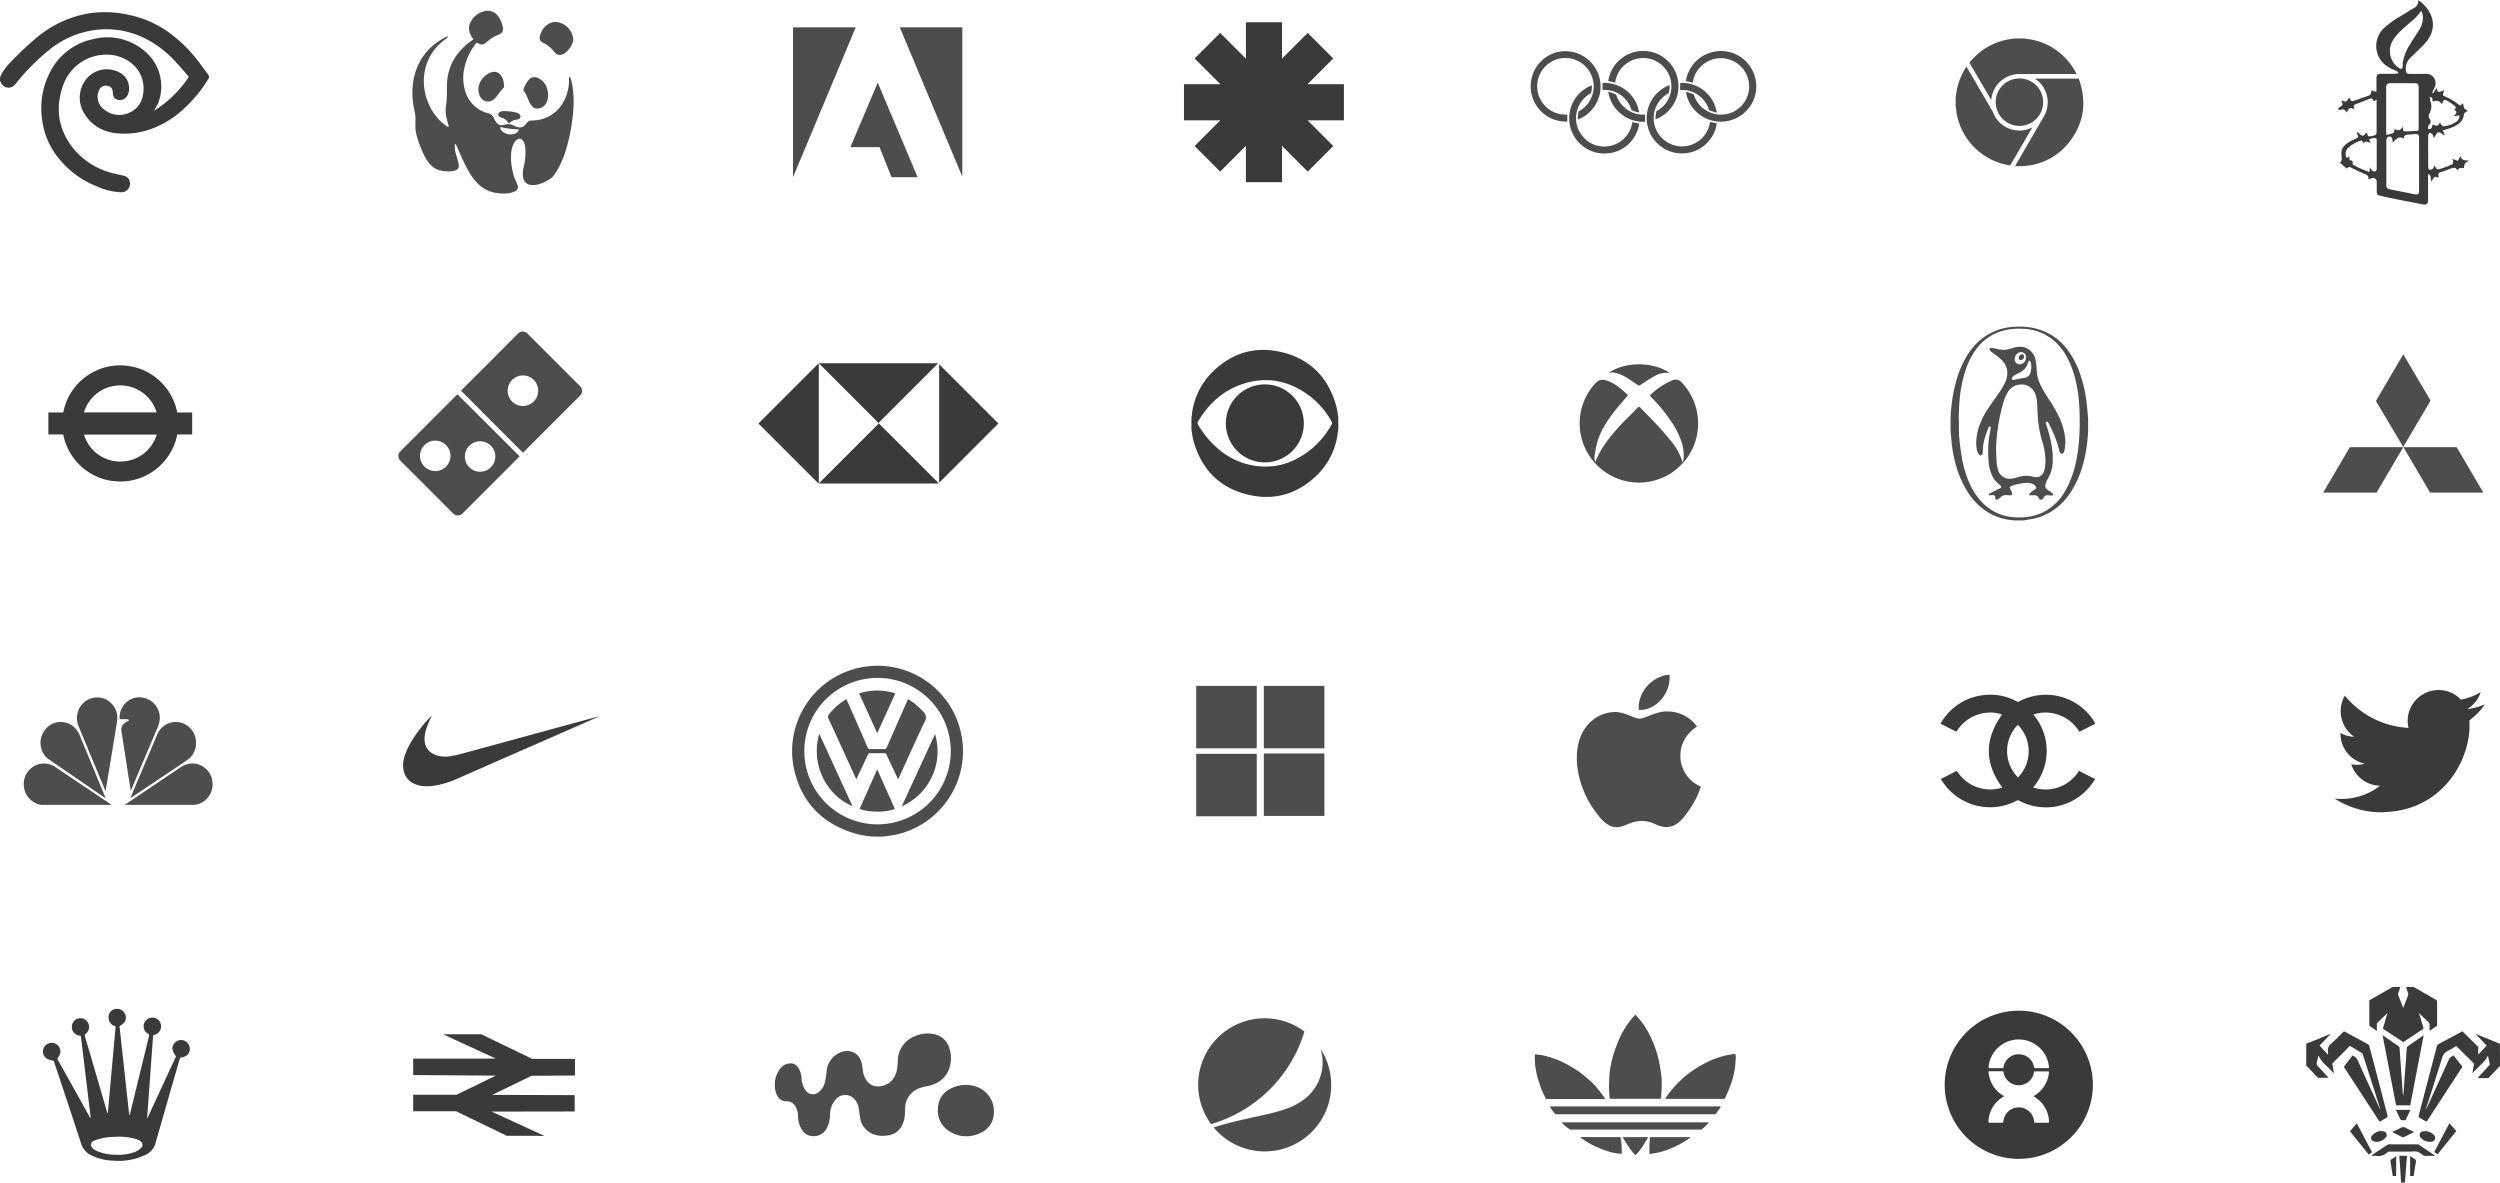 <svg xmlns="http://www.w3.org/2000/svg" xmlns:xlink="http://www.w3.org/1999/xlink" viewBox="0 0 956 452.2"><defs><style>.cls-1{fill:none;}.cls-2{opacity:0.9;}.cls-3{clip-path:url(#clip-path);}.cls-4{fill:#3a3a39;}.cls-5{clip-path:url(#clip-path-2);}.cls-6{clip-path:url(#clip-path-3);}.cls-7{clip-path:url(#clip-path-4);}.cls-8{clip-path:url(#clip-path-5);}.cls-9{clip-path:url(#clip-path-6);}.cls-10{clip-path:url(#clip-path-7);}.cls-11{clip-path:url(#clip-path-8);}.cls-12{clip-path:url(#clip-path-9);}.cls-13{clip-path:url(#clip-path-10);}.cls-14{clip-path:url(#clip-path-11);}.cls-15{clip-path:url(#clip-path-12);}.cls-16{clip-path:url(#clip-path-13);}.cls-17{clip-path:url(#clip-path-14);}.cls-18{clip-path:url(#clip-path-15);}.cls-19{clip-path:url(#clip-path-16);}.cls-20{clip-path:url(#clip-path-17);}.cls-21{clip-path:url(#clip-path-18);}.cls-22{clip-path:url(#clip-path-19);}.cls-23{clip-path:url(#clip-path-20);}.cls-24{clip-path:url(#clip-path-21);}.cls-25{clip-path:url(#clip-path-22);}.cls-26{clip-path:url(#clip-path-23);}.cls-27{clip-path:url(#clip-path-24);}.cls-28{clip-path:url(#clip-path-25);}.cls-29{clip-path:url(#clip-path-26);}.cls-30{clip-path:url(#clip-path-27);}.cls-31{clip-path:url(#clip-path-28);}.cls-32{clip-path:url(#clip-path-29);}.cls-33{clip-path:url(#clip-path-30);}.cls-34{clip-path:url(#clip-path-31);}.cls-35{clip-path:url(#clip-path-32);}.cls-36{clip-path:url(#clip-path-33);}.cls-37{clip-path:url(#clip-path-34);}.cls-38{clip-path:url(#clip-path-35);}.cls-39{clip-path:url(#clip-path-36);}.cls-40{clip-path:url(#clip-path-37);}.cls-41{clip-path:url(#clip-path-38);}.cls-42{clip-path:url(#clip-path-39);}.cls-43{clip-path:url(#clip-path-40);}.cls-44{clip-path:url(#clip-path-41);}.cls-45{clip-path:url(#clip-path-42);}.cls-46{clip-path:url(#clip-path-43);}.cls-47{clip-path:url(#clip-path-44);}.cls-48{clip-path:url(#clip-path-45);}.cls-49{clip-path:url(#clip-path-46);}.cls-50{clip-path:url(#clip-path-47);}.cls-51{clip-path:url(#clip-path-48);}.cls-52{clip-path:url(#clip-path-49);}.cls-53{clip-path:url(#clip-path-50);}.cls-54{clip-path:url(#clip-path-51);}.cls-55{clip-path:url(#clip-path-52);}.cls-56{clip-path:url(#clip-path-53);}.cls-57{clip-path:url(#clip-path-54);}.cls-58{clip-path:url(#clip-path-55);}.cls-59{clip-path:url(#clip-path-56);}.cls-60{clip-path:url(#clip-path-57);}.cls-61{clip-path:url(#clip-path-58);}.cls-62{clip-path:url(#clip-path-59);}.cls-63{clip-path:url(#clip-path-60);}</style><clipPath id="clip-path"><rect class="cls-1" x="175.09" y="125.44" width="48.88" height="48.91"/></clipPath><clipPath id="clip-path-2"><rect class="cls-1" x="151.03" y="149.52" width="48.91" height="48.93"/></clipPath><clipPath id="clip-path-3"><rect class="cls-1" x="156.42" y="2.87" width="64.39" height="72.47"/></clipPath><clipPath id="clip-path-4"><rect class="cls-1" x="205.04" y="7.04" width="15.49" height="15.25"/></clipPath><clipPath id="clip-path-5"><rect class="cls-1" x="198.86" y="28.23" width="12.06" height="14.6"/></clipPath><clipPath id="clip-path-6"><rect class="cls-1" x="181.59" y="26.13" width="12.48" height="14.01"/></clipPath><clipPath id="clip-path-7"><rect class="cls-1" x="189.22" y="41.16" width="11.16" height="7.29"/></clipPath><clipPath id="clip-path-8"><rect class="cls-1" x="601.7" y="270.79" width="50.16" height="46.9"/></clipPath><clipPath id="clip-path-9"><rect class="cls-1" x="625.31" y="256.73" width="14.48" height="16.12"/></clipPath><clipPath id="clip-path-10"><rect class="cls-1" x="887.06" y="169.67" width="33.23" height="20.03"/></clipPath><clipPath id="clip-path-11"><rect class="cls-1" x="917.75" y="169.67" width="33.22" height="20.03"/></clipPath><clipPath id="clip-path-12"><rect class="cls-1" x="907.31" y="134.18" width="23.43" height="38.06"/></clipPath><clipPath id="clip-path-13"><rect class="cls-1" x="301.5" y="253.19" width="68.07" height="68.04"/></clipPath><clipPath id="clip-path-14"><rect class="cls-1" x="315.27" y="266" width="40.11" height="33.38"/></clipPath><clipPath id="clip-path-15"><rect class="cls-1" x="343.51" y="279.38" width="16.36" height="30.29"/></clipPath><clipPath id="clip-path-16"><rect class="cls-1" x="311.04" y="279.32" width="16.33" height="30.3"/></clipPath><clipPath id="clip-path-17"><rect class="cls-1" x="327.18" y="262.73" width="16.54" height="18.95"/></clipPath><clipPath id="clip-path-18"><rect class="cls-1" x="327.38" y="292.88" width="16.14" height="18.84"/></clipPath><clipPath id="clip-path-19"><rect class="cls-1" x="744.51" y="123.59" width="55.28" height="76.71"/></clipPath><clipPath id="clip-path-20"><rect class="cls-1" x="754.34" y="131.39" width="36.73" height="61.11"/></clipPath><clipPath id="clip-path-21"><rect class="cls-1" x="770.6" y="134.14" width="4.68" height="4.87"/></clipPath><clipPath id="clip-path-22"><rect class="cls-1" x="613.97" y="386.65" width="22.82" height="34.94"/></clipPath><clipPath id="clip-path-23"><rect class="cls-1" x="635.46" y="401.79" width="29.62" height="19.79"/></clipPath><clipPath id="clip-path-24"><rect class="cls-1" x="585.57" y="401.8" width="29.57" height="19.78"/></clipPath><clipPath id="clip-path-25"><rect class="cls-1" x="591.33" y="421.75" width="68.02" height="5.7"/></clipPath><clipPath id="clip-path-26"><rect class="cls-1" x="595.89" y="427.87" width="58.87" height="5.43"/></clipPath><clipPath id="clip-path-27"><rect class="cls-1" x="602.96" y="433.5" width="18.5" height="9.08"/></clipPath><clipPath id="clip-path-28"><rect class="cls-1" x="629.4" y="433.5" width="18.45" height="9.11"/></clipPath><clipPath id="clip-path-29"><rect class="cls-1" x="619.21" y="433.52" width="12.35" height="9.48"/></clipPath><clipPath id="clip-path-30"><rect class="cls-1" x="301.93" y="9.13" width="26.59" height="59.91"/></clipPath><clipPath id="clip-path-31"><rect class="cls-1" x="342.76" y="9.14" width="26.55" height="59.8"/></clipPath><clipPath id="clip-path-32"><rect class="cls-1" x="323.85" y="30.24" width="28.37" height="38.84"/></clipPath><clipPath id="clip-path-33"><rect class="cls-1" x="456.09" y="260.94" width="25.81" height="26.55"/></clipPath><clipPath id="clip-path-34"><rect class="cls-1" x="481.96" y="260.94" width="25.81" height="26.55"/></clipPath><clipPath id="clip-path-35"><rect class="cls-1" x="456.09" y="286.94" width="25.81" height="26.54"/></clipPath><clipPath id="clip-path-36"><rect class="cls-1" x="481.96" y="286.8" width="25.81" height="26.54"/></clipPath><clipPath id="clip-path-37"><rect class="cls-1" x="643.37" y="18.19" width="29.53" height="29.68"/></clipPath><clipPath id="clip-path-38"><rect class="cls-1" x="583.77" y="18.18" width="29.69" height="29.69"/></clipPath><clipPath id="clip-path-39"><rect class="cls-1" x="613.67" y="18.18" width="29.51" height="28.81"/></clipPath><clipPath id="clip-path-40"><rect class="cls-1" x="628.36" y="31.23" width="29.49" height="28.8"/></clipPath><clipPath id="clip-path-41"><rect class="cls-1" x="598.65" y="31.25" width="29.5" height="28.77"/></clipPath><clipPath id="clip-path-42"><rect class="cls-1" x="613.66" y="33.82" width="16.72" height="14.05"/></clipPath><clipPath id="clip-path-43"><rect class="cls-1" x="641.17" y="30.36" width="16.69" height="14.02"/></clipPath><clipPath id="clip-path-44"><rect class="cls-1" x="611.47" y="30.37" width="16.64" height="13.99"/></clipPath><clipPath id="clip-path-45"><rect class="cls-1" x="602.83" y="143.84" width="47.93" height="42.07"/></clipPath><clipPath id="clip-path-46"><rect class="cls-1" x="613.77" y="137.98" width="26.01" height="10.81"/></clipPath><clipPath id="clip-path-47"><rect class="cls-1" x="28.12" y="265.32" width="18.04" height="38.5"/></clipPath><clipPath id="clip-path-48"><rect class="cls-1" x="48.51" y="274.78" width="27.79" height="31.78"/></clipPath><clipPath id="clip-path-49"><rect class="cls-1" x="46.42" y="290.64" width="36.19" height="18.48"/></clipPath><clipPath id="clip-path-50"><rect class="cls-1" x="14.15" y="274.78" width="27.57" height="31.79"/></clipPath><clipPath id="clip-path-51"><rect class="cls-1" x="7.74" y="290.64" width="36.14" height="18.47"/></clipPath><clipPath id="clip-path-52"><rect class="cls-1" x="44.42" y="265.3" width="18.04" height="38.44"/></clipPath><clipPath id="clip-path-53"><rect class="cls-1" x="456.81" y="388.04" width="43.33" height="43.15"/></clipPath><clipPath id="clip-path-54"><rect class="cls-1" x="462.78" y="399.87" width="47.6" height="41.73"/></clipPath><clipPath id="clip-path-55"><rect class="cls-1" x="294.93" y="393.84" width="70.04" height="41.95"/></clipPath><clipPath id="clip-path-56"><rect class="cls-1" x="357.31" y="413.5" width="24.08" height="22.3"/></clipPath><clipPath id="clip-path-57"><rect class="cls-1" x="746.51" y="24.22" width="31.92" height="40.3"/></clipPath><clipPath id="clip-path-58"><rect class="cls-1" x="751.84" y="13.37" width="43.58" height="26.17"/></clipPath><clipPath id="clip-path-59"><rect class="cls-1" x="769.28" y="28.69" width="28.72" height="36.14"/></clipPath><clipPath id="clip-path-60"><rect class="cls-1" x="761.84" y="28.7" width="20.8" height="20.79"/></clipPath></defs><title>Asset 38</title><g id="Layer_2" data-name="Layer 2"><g id="Layer_1-2" data-name="Layer 1"><g class="cls-2"><g class="cls-3"><path class="cls-4" d="M200,155.25a5.84,5.84,0,1,0-5.87-5.85,5.83,5.83,0,0,0,5.87,5.85m22.6-5.78a2.33,2.33,0,0,1-.69,1.73l-7.55,7.56-8.1,8.1-6,6c-.26.26-.27.26-.53,0l-4.54-4.54-7.53-7.53-7.39-7.41-3.75-3.75c-.23-.23-.23-.27,0-.49l9.27-9.27,8.32-8.33c1.36-1.36,2.7-2.73,4.07-4.07a2.37,2.37,0,0,1,2.24-.62,2.59,2.59,0,0,1,1.32.74l12,12,8.12,8.12a2.32,2.32,0,0,1,.7,1.75"/></g></g><g class="cls-2"><g class="cls-5"><path class="cls-4" d="M166.52,168.5a5.82,5.82,0,1,0,5.74,5.76,5.8,5.8,0,0,0-5.74-5.76m22.89,6.1a5.82,5.82,0,1,0-5.86,5.79,5.83,5.83,0,0,0,5.86-5.79m-37.06-.26a2.34,2.34,0,0,1,.75-1.76l6.78-6.78,8.37-8.38,5.31-5.3c.38-.38.76-.74,1.12-1.14.18-.2.29-.17.45,0l2.5,2.51L190,165.81l8.44,8.44c.26.26.26.26,0,.52l-7.78,7.78-9.73,9.74c-1.36,1.36-2.72,2.73-4.09,4.08a2.42,2.42,0,0,1-2.71.55,3.28,3.28,0,0,1-1.06-.78c-1.57-1.55-3.13-3.12-4.69-4.69l-6.15-6.16-6.59-6.58-2.6-2.6a2.35,2.35,0,0,1-.67-1.79"/></g></g><g class="cls-2"><g class="cls-6"><path class="cls-4" d="M191.34,48.55a1.79,1.79,0,0,0,0,.24,2.31,2.31,0,0,0,0,.23,2.43,2.43,0,0,0,1.06,1.48,4.88,4.88,0,0,0,4.31.66,2.57,2.57,0,0,0,1.63-1.35,2,2,0,0,0,.1-.32,33.65,33.65,0,0,1-7.13-.94M171.28,14c0,.32-.22.4-.37.53-.8.65-1.64,1.26-2.4,1.94a19.35,19.35,0,0,0-5.24,7.69,19.13,19.13,0,0,0-1.13,5.21,21.2,21.2,0,0,0,1.36,9.25,20.33,20.33,0,0,0,6.12,8.76c.37.3.76.57,1.15.85l.17.11c.17.09.36.23.55.08s.07-.34,0-.51c-.27-1-.56-2-.8-3.06a11.93,11.93,0,0,1-.13-4.45,33.38,33.38,0,0,0,.32-5.06c0-1.24,0-2.49.06-3.72A19.94,19.94,0,0,1,176,19.4a26.63,26.63,0,0,1,4.67-4.09l.39-.28-.28-.38a7.23,7.23,0,0,1-1.21-2.34,5,5,0,0,1,.46-4,7.86,7.86,0,0,1,5.12-4,4.83,4.83,0,0,1,4.62,1.08,5.08,5.08,0,0,1,.74.82,10.07,10.07,0,0,1,1.78,4.32A2.15,2.15,0,0,1,191.17,13a7.83,7.83,0,0,1-1,.47,13.07,13.07,0,0,0-3.59,2.22c-.38.32-.77.65-1.17.94a2,2,0,0,1-2.13.16l-1-.5c-.07.08-.15.15-.21.23a23.28,23.28,0,0,0-4.4,9.09,17.27,17.27,0,0,0,.43,9.87A12.27,12.27,0,0,0,183.46,42a11.47,11.47,0,0,0,2.79,1.2l.5.14a3.07,3.07,0,0,1,2.13,1.85,7.41,7.41,0,0,0,1,1.73,2.35,2.35,0,0,0,2.42.9l1.24-.25a4,4,0,0,1,3,.49,4.87,4.87,0,0,0,2.22.66,2.22,2.22,0,0,0,1.79-.69c.24-.25.45-.52.67-.78l.33-.39a2.19,2.19,0,0,1,1.67-.77,19.13,19.13,0,0,0,2.17-.17,13.27,13.27,0,0,0,10-6.84,16.75,16.75,0,0,0,2.13-6.79c.08-.8.08-1.61.12-2.41a1.45,1.45,0,0,1,0-.31,1.23,1.23,0,0,1,.14-.26,1,1,0,0,1,.27.19,1.38,1.38,0,0,1,.17.4,24.13,24.13,0,0,1,.77,3.52,39.67,39.67,0,0,1,.3,7.47,57.49,57.49,0,0,1-.71,6.77A66.87,66.87,0,0,1,216.2,58a37,37,0,0,1-3,6.94A23.89,23.89,0,0,1,211.84,67a6.37,6.37,0,0,1-1.91,1.7,15,15,0,0,1-4.36,1.85,7.52,7.52,0,0,1-2.12.21A3.4,3.4,0,0,1,200,67.63a11,11,0,0,1,.28-3.89,24.63,24.63,0,0,0,.67-6.44,8.35,8.35,0,0,0-.47-2.52,3.5,3.5,0,0,0-.67-1.16,1.51,1.51,0,0,0-2.1-.25,3.59,3.59,0,0,0-1.07,1.21,8.44,8.44,0,0,0-1,2.79,17.57,17.57,0,0,0-.12,5.05,27.84,27.84,0,0,0,1.08,5.22,17.19,17.19,0,0,0,.67,1.6c.23.55.5,1.08.68,1.64a1.71,1.71,0,0,1-.84,2.16,6.07,6.07,0,0,1-1.23.53,10.39,10.39,0,0,1-3.13.44,15.6,15.6,0,0,1-5-.7,12.83,12.83,0,0,1-5.18-3.25,21.81,21.81,0,0,1-3.37-4.58,78.08,78.08,0,0,1-3.57-7.38l-1.11-2.5a1.41,1.41,0,0,0-.22-.37.21.21,0,0,0-.39.1,1.38,1.38,0,0,0,0,.32,11.93,11.93,0,0,0,.54,3.59c.3,1.08.63,2.15.91,3.24a4,4,0,0,1,.08,1.17,1.57,1.57,0,0,1-.9,1.32,4.4,4.4,0,0,1-1.47.45,12.19,12.19,0,0,1-4.56-.2,7.43,7.43,0,0,1-4-2.35,14,14,0,0,1-1.61-2.21,26,26,0,0,1-1.83-3.78,38.18,38.18,0,0,1-1.85-5.51,14.52,14.52,0,0,1-.38-3.81c0-.75,0-1.5.05-2.26a15.59,15.59,0,0,0-.5-3.44,29.5,29.5,0,0,1-.59-8.74,24.09,24.09,0,0,1,2.38-8.81,21.69,21.69,0,0,1,6.79-8,27.33,27.33,0,0,1,3.34-2.06,2.79,2.79,0,0,1,.47-.21,2.62,2.62,0,0,1,.45-.06"/></g></g><g class="cls-2"><g class="cls-7"><path class="cls-4" d="M219.2,15a4.92,4.92,0,0,1-.65,2.31A9.16,9.16,0,0,1,216.4,20a4.63,4.63,0,0,1-1.5.86,2.37,2.37,0,0,1-2.61-.65c-.13-.13-.24-.28-.36-.42a12.23,12.23,0,0,0-4.27-3.46,2,2,0,0,1-1.22-2.47,7.29,7.29,0,0,1,3-4.52,5.23,5.23,0,0,1,4.92-.57A7.26,7.26,0,0,1,219,13.79,8.63,8.63,0,0,1,219.2,15"/></g></g><g class="cls-2"><g class="cls-8"><path class="cls-4" d="M209.6,36.34a7.14,7.14,0,0,1-.51,2.69,4,4,0,0,1-3.62,2.47,2.38,2.38,0,0,1-2-.88,7.12,7.12,0,0,1-1.22-2c-.36-.82-.7-1.65-1.08-2.46a10.55,10.55,0,0,0-.81-1.36.78.78,0,0,1-.12-.78,11.91,11.91,0,0,1,1.3-2.66,6.53,6.53,0,0,1,.81-1,2.82,2.82,0,0,1,3.11-.64,5.92,5.92,0,0,1,3.37,3.18,8,8,0,0,1,.76,3.39"/></g></g><g class="cls-2"><g class="cls-9"><path class="cls-4" d="M182.91,34.23a6.81,6.81,0,0,1,2-4.64,7.46,7.46,0,0,1,2.57-1.81,3.9,3.9,0,0,1,1.58-.31,3,3,0,0,1,2.36,1.19,6,6,0,0,1,1.19,2.81c.09.52.11,1,.17,1.57a.65.65,0,0,1-.22.57,22.41,22.41,0,0,0-2.4,2.94,8.26,8.26,0,0,1-1.44,1.52,3.31,3.31,0,0,1-4.77-.61,5.32,5.32,0,0,1-1-3.22"/></g></g><g class="cls-2"><g class="cls-10"><path class="cls-4" d="M193.21,42.5a17.6,17.6,0,0,1,4.26.57,3.69,3.69,0,0,1,.7.27,1.68,1.68,0,0,1,.72.71,1,1,0,0,1-.49,1.48,3.76,3.76,0,0,1-.88.22,4.36,4.36,0,0,0-1.58.48,10.37,10.37,0,0,0-1,.71c-.35.27-.47.26-.69-.11A3.82,3.82,0,0,0,192,45.07l-.67-.23a1.07,1.07,0,0,1-.19-2,2.36,2.36,0,0,1,1.12-.35c.31,0,.63,0,.95,0"/></g></g><g class="cls-2"><g class="cls-11"><path class="cls-4" d="M603,290.06v-.87c0-.07,0-.13,0-.2,0-.56.06-1.12.1-1.68a19.67,19.67,0,0,1,.59-3.42,16.23,16.23,0,0,1,3.51-6.76,14.25,14.25,0,0,1,6.23-4.16,13.54,13.54,0,0,1,3.37-.67,10,10,0,0,1,2.39.1,18.42,18.42,0,0,1,3.37,1c1,.38,2,.77,3,1.13a4.17,4.17,0,0,0,2.89,0c.67-.24,1.35-.48,2-.74a33.41,33.41,0,0,1,3.87-1.33,11.35,11.35,0,0,1,2.53-.39c.47,0,.94,0,1.41,0a13.87,13.87,0,0,1,9.73,4.58c.33.38.63.79.94,1.19l-.16.11a13.88,13.88,0,0,0-4.53,4.73,12,12,0,0,0-1.59,5.07,13.66,13.66,0,0,0,0,2.7,12.38,12.38,0,0,0,.67,2.91,12.88,12.88,0,0,0,6.17,7c.29.16.59.29.88.44l0,.08a32.17,32.17,0,0,1-2.43,5.64,40.85,40.85,0,0,1-2.87,4.42,19,19,0,0,1-3,3.43,8.38,8.38,0,0,1-2.25,1.4,7.25,7.25,0,0,1-4.64.22,15.7,15.7,0,0,1-2.51-.95,11.33,11.33,0,0,0-7.69-.75,19.6,19.6,0,0,0-2.83,1,11.38,11.38,0,0,1-3.44,1,5.89,5.89,0,0,1-3.22-.61,10.38,10.38,0,0,1-2.68-2,30.05,30.05,0,0,1-2.94-3.59,35,35,0,0,1-3.85-6.69,36.43,36.43,0,0,1-2.85-10.23c-.11-.88-.15-1.78-.22-2.67,0-.16,0-.33,0-.49"/></g></g><g class="cls-2"><g class="cls-12"><path class="cls-4" d="M638.41,258.05a12.07,12.07,0,0,1-1.38,6.79,12.79,12.79,0,0,1-3.64,4.42,11.08,11.08,0,0,1-4.21,2,8.16,8.16,0,0,1-2.37.2c-.09,0-.1,0-.11-.12a9.76,9.76,0,0,1,.54-4.43,13.08,13.08,0,0,1,4-5.9,13.25,13.25,0,0,1,5.57-2.79c.46-.11.95-.14,1.42-.2h.17"/></g></g><g class="cls-2"><g class="cls-13"><path class="cls-4" d="M888.39,188.38c0-.09.08-.19.14-.28l9.9-16.83a.42.42,0,0,1,.41-.27H919l-.21.38-9.82,16.69c-.06.1-.1.21-.15.31Z"/></g></g><g class="cls-2"><g class="cls-14"><path class="cls-4" d="M929.25,188.38c-.47-.82-.93-1.64-1.41-2.46l-8.57-14.57-.19-.35h20a.52.52,0,0,1,.52.29q4.92,8.39,9.86,16.78c.06.1.1.21.15.31Z"/></g></g><g class="cls-2"><g class="cls-15"><path class="cls-4" d="M919,170.92l-.9-1.52-9.38-15.77a.49.49,0,0,1,0-.58q5.08-8.65,10.15-17.32l.14-.23.19.3,10.1,17.12a.44.44,0,0,1,0,.52l-10.19,17.26-.14.21"/></g></g><path class="cls-4" d="M165.09,273.78l-.13.28c-.51,1-1,2.07-1.41,3.15a19.57,19.57,0,0,0-1,3.37,9.75,9.75,0,0,0-.15,2.86,5.85,5.85,0,0,0,2.89,4.63,7.94,7.94,0,0,0,2.52,1,11,11,0,0,0,2.79.25c.54,0,1.07-.08,1.6-.15a34.81,34.81,0,0,0,4.56-1l13.93-3.79,10-2.74,10.76-2.94,11.26-3.07,5.88-1.6.18,0a.66.66,0,0,1-.32.2l-4.48,2L192.9,289.84l-15.9,7c-1,.44-2,.89-3,1.31a38,38,0,0,1-5.47,1.81,26.24,26.24,0,0,1-3.33.6,17.36,17.36,0,0,1-3.06.07,10.22,10.22,0,0,1-3.79-.94,7.08,7.08,0,0,1-4-5.06,9.54,9.54,0,0,1-.16-3.08,14.09,14.09,0,0,1,1-3.7,29.13,29.13,0,0,1,2.4-4.78,52.3,52.3,0,0,1,3.84-5.38,39.3,39.3,0,0,1,3.23-3.56l.42-.4.06,0"/><path class="cls-4" d="M911.76,310.61h-1.92l-.19,0a31.81,31.81,0,0,1-5.28-.59,33.4,33.4,0,0,1-11.4-4.5l-.21-.15a24.44,24.44,0,0,0,9.15-.76,23.53,23.53,0,0,0,8.21-4.15,11.8,11.8,0,0,1-11-8.21,11.39,11.39,0,0,0,5.18-.2A11.78,11.78,0,0,1,895,280.29a11.8,11.8,0,0,0,5.26,1.45,11.85,11.85,0,0,1-3.6-15.72A33.75,33.75,0,0,0,921,278.34c0-.15,0-.24-.06-.33a11.69,11.69,0,0,1,0-4.73,11.82,11.82,0,0,1,20-5.88.33.33,0,0,0,.35.11,23.62,23.62,0,0,0,6-2.1l1.27-.68.06,0c-.22.52-.42,1.05-.67,1.56a11.87,11.87,0,0,1-4.44,4.85h.12a23.37,23.37,0,0,0,4.48-1c.7-.24,1.39-.52,2.09-.79v.05a1,1,0,0,0-.12.12,23.92,23.92,0,0,1-5.56,5.77.45.45,0,0,0-.19.42c0,1,0,2,0,3a27.4,27.4,0,0,1-.52,4.32,35.14,35.14,0,0,1-4,10.81,33.15,33.15,0,0,1-8.92,10.23,31.28,31.28,0,0,1-9.42,4.86,34,34,0,0,1-9.18,1.57c-.17,0-.35,0-.52,0"/><g class="cls-2"><g class="cls-16"><path class="cls-4" d="M335.57,259.23a28,28,0,1,0,28,28.45,28,28,0,0,0-28-28.45m-2.31,60.67a51.77,51.77,0,0,1-5.33-.9c-13.44-3.68-21.86-12.32-24.52-26a32.67,32.67,0,1,1,39.43,26.11c-1.66.37-3.36.54-5,.8Z"/></g></g><g class="cls-2"><g class="cls-17"><path class="cls-4" d="M347.25,267.32a27.39,27.39,0,0,1,5.71,4.74,3,3,0,0,1,.6,4c-3.41,7.12-6.62,14.34-9.9,21.52-.05.11-.12.22-.23.4l-2.62-5.54c-.6-1.27-1.22-2.53-1.78-3.82a.83.83,0,0,0-.89-.6q-2.68,0-5.35,0a.84.84,0,0,0-.91.57c-1.33,2.89-2.7,5.77-4.06,8.65-.11.23-.22.45-.38.76l-2.53-5.54c-2.71-5.93-5.41-11.86-8.15-17.78a1.13,1.13,0,0,1,.14-1.34,22.62,22.62,0,0,1,6.76-6c.48,1.07,1,2.13,1.43,3.19,2.23,5.07,4.46,10.14,6.67,15.23a1,1,0,0,0,1.12.71q2.6-.06,5.2,0a1,1,0,0,0,1.05-.69q3.91-9,7.86-17.91l.26-.57"/></g></g><g class="cls-2"><g class="cls-18"><path class="cls-4" d="M344.83,308.34l12.73-27.64a23,23,0,0,1-12.73,27.64"/></g></g><g class="cls-2"><g class="cls-19"><path class="cls-4" d="M313.31,280.65,326,308.29c-9.26-3.77-16.29-15.24-12.74-27.65"/></g></g><g class="cls-2"><g class="cls-20"><path class="cls-4" d="M342.39,265.12l-6.94,15.24-6.94-15.22a23,23,0,0,1,13.89,0"/></g></g><g class="cls-2"><g class="cls-21"><path class="cls-4" d="M335.45,294.2l6.74,15.11c-3.08,1.42-10,1.44-13.48,0l6.75-15.13"/></g></g><path class="cls-4" d="M483.75,178.41a25,25,0,0,0,10.43-2.15,32.12,32.12,0,0,0,15.14-14.17,1,1,0,0,0-.07-.8,31.1,31.1,0,0,0-8.81-10.15c-7.83-5.73-16.42-7.36-25.66-4.16-7.34,2.54-12.67,7.58-16.64,14.16a1.06,1.06,0,0,0,0,1.25,34.77,34.77,0,0,0,6.64,8.3,27.77,27.77,0,0,0,19,7.73m-28.18-14.08v-4.78a2,2,0,0,0,.12-.39,27,27,0,0,1,8-17c7.14-7,15.79-9.79,25.58-7.69,11.49,2.46,18.68,9.73,21.74,21,.36,1.32.49,2.7.73,4v4.78a1.91,1.91,0,0,0-.12.39,27,27,0,0,1-8,17c-7.14,7-15.79,9.79-25.58,7.69-11.49-2.46-18.68-9.72-21.74-21-.36-1.32-.49-2.69-.73-4"/><path class="cls-4" d="M498.58,162A14.91,14.91,0,1,1,483.72,147,14.88,14.88,0,0,1,498.58,162"/><g class="cls-2"><g class="cls-22"><path class="cls-4" d="M749,160.83h.1c0,1.17,0,2.34,0,3.51,0,1.41.08,2.83.24,4.24.22,2.07.49,4.14.84,6.2A41.54,41.54,0,0,0,752.8,184a26.05,26.05,0,0,0,5.06,8,18.55,18.55,0,0,0,12.39,5.8,23.48,23.48,0,0,0,5.53-.2,18.72,18.72,0,0,0,6.64-2.32,20.44,20.44,0,0,0,7.27-7.48,37.53,37.53,0,0,0,4.21-11.41,54.1,54.1,0,0,0,1.06-7.29c.14-1.83.25-3.67.3-5.51s0-3.56,0-5.34c-.08-2-.2-4-.39-6a48.61,48.61,0,0,0-1.1-6.55,36.61,36.61,0,0,0-3.2-8.84,22,22,0,0,0-5.27-6.7,19.46,19.46,0,0,0-12.12-4.44,24.17,24.17,0,0,0-6.43.55,18.66,18.66,0,0,0-11.22,7.49,29,29,0,0,0-4.08,8.35,51.92,51.92,0,0,0-2.22,12.47c-.13,2-.16,4.1-.23,6.15m49.5-.77v4.25a1,1,0,0,0,0,.18,58.65,58.65,0,0,1-.56,6.39,52.12,52.12,0,0,1-1.42,6.84,37.23,37.23,0,0,1-5,11.08,23.65,23.65,0,0,1-7.37,7.08,21.65,21.65,0,0,1-8.75,2.93L774,199h-3.61l-.2,0c-1-.13-1.93-.21-2.89-.39a21,21,0,0,1-8-3.29,24.75,24.75,0,0,1-7.19-7.71,39.66,39.66,0,0,1-4.62-11.48,46.76,46.76,0,0,1-1.06-5.78c-.17-1.48-.29-3-.43-4.46,0-.5-.07-1-.11-1.5V160a1,1,0,0,0,0-.18c.09-2.2.29-4.39.6-6.58a56.12,56.12,0,0,1,1.61-7.69,37.21,37.21,0,0,1,4.51-10.21,23.33,23.33,0,0,1,6.64-6.82,22.28,22.28,0,0,1,11.55-3.59,27.42,27.42,0,0,1,5.64.29,21.54,21.54,0,0,1,14.51,9,34.23,34.23,0,0,1,4.66,9.33,50.89,50.89,0,0,1,2.23,9.72c.23,1.76.36,3.53.53,5.3,0,.48.07,1,.11,1.45"/></g></g><g class="cls-2"><g class="cls-23"><path class="cls-4" d="M772.9,134.65h-.21a2.7,2.7,0,0,0-2.23,3.16,1.85,1.85,0,0,0,2.08,1.48,2.69,2.69,0,0,0,2.21-3.08,1.86,1.86,0,0,0-1.84-1.56m3.92,5.64h-.05c0-.27,0-.55-.05-.82a2.49,2.49,0,0,0-.46-1.36.51.51,0,0,0-.37-.2c-.09,0-.18.21-.22.34a17.72,17.72,0,0,1-.64,1.68,6.29,6.29,0,0,1-2.86,2.63c-.63.33-1.28.65-1.9,1a2,2,0,0,0-.89,1c-.09.2-.18.44,0,.59a.78.78,0,0,0,.56.11c1.39-.25,2.77-.54,4.16-.78a2.68,2.68,0,0,0,2.4-2.21c.14-.64.21-1.29.32-1.93m5.39,36c-.06-.81-.12-1.91-.24-3a22.22,22.22,0,0,0-.92-4.16,45.26,45.26,0,0,1-1.81-9.8c-.13-1.58-.15-3.16-.23-4.74a13.82,13.82,0,0,0-.53-3.37,5.62,5.62,0,0,0-6.64-4.13,5.85,5.85,0,0,0-4.17,3,16,16,0,0,0-1.69,4.16,73,73,0,0,0-2.35,11.91c-.16,1.67-.29,3.35-.31,5s.08,3.45.16,5.17a13,13,0,0,0,.52,3.16,4.54,4.54,0,0,0,4.76,3.51,7.67,7.67,0,0,0,2.23-.4,16.23,16.23,0,0,1,3.31-.7,9,9,0,0,1,3,.32,4.1,4.1,0,0,0,2.12.11,3.16,3.16,0,0,0,2.18-2.13,11.72,11.72,0,0,0,.54-3.93m7.54-6.34a9.4,9.4,0,0,1-.32,2.57,2.59,2.59,0,0,1-.34.68.61.61,0,0,1-1.07,0,3,3,0,0,1-.54-1.07,35,35,0,0,0-1.18-4,60.27,60.27,0,0,0-2.9-6.42,1.29,1.29,0,0,0-.28-.35.43.43,0,0,0-.53-.1.45.45,0,0,0-.2.53c.09.34.19.68.3,1a50.21,50.21,0,0,1,1.92,7.56,29.28,29.28,0,0,1,.43,5.28,14.89,14.89,0,0,1-.88,5.36c-.31.78-.75,1.5-1.12,2.25a7.51,7.51,0,0,0-.81,2.12,1.72,1.72,0,0,0,.68,1.83c.44.31.91.58,1.35.89a4.73,4.73,0,0,1,.77.69.54.54,0,0,1,.12.47.6.6,0,0,1-.46.22,13.68,13.68,0,0,1-1.45-.11,1.48,1.48,0,0,0-1.54.7c-.13.2-.25.4-.39.6a.83.83,0,0,1-1.42.08,5.2,5.2,0,0,1-.45-.66,1.43,1.43,0,0,0-1.28-.71c-.58,0-1.15,0-1.72,0-.14,0-.37,0-.39-.11a.54.54,0,0,1,.08-.46,8.67,8.67,0,0,1,1-.9c.43-.34.89-.65,1.34-.95a.45.45,0,0,0,.18-.62,2.42,2.42,0,0,0-1.32-1.31,6.06,6.06,0,0,0-2.87-.35,20.73,20.73,0,0,0-4.79,1,3.94,3.94,0,0,0-.86.4c-.29.17-.27.32-.13.63a18,18,0,0,1,.81,1.86c.16.48-.12.82-.63.83a10.12,10.12,0,0,1-1.3-.07,2.88,2.88,0,0,0-2.4.75,7.06,7.06,0,0,1-.89.72,1.71,1.71,0,0,1-.69.24c-.31,0-.48-.11-.54-.42a1.75,1.75,0,0,1,0-.29c0-.76-.28-1-1-1-.27,0-.55,0-.82.05s-.54.09-.64-.17.19-.43.4-.54c.86-.45,1.73-.89,2.6-1.33.41-.21.83-.4,1.24-.6.57-.28.64-.66.18-1.09s-.77-.63-1.14-1a8.67,8.67,0,0,1-2.28-3.47,15.47,15.47,0,0,1-1.06-4.47c-.12-1.49-.2-3-.19-4.48a39.19,39.19,0,0,1,.76-7.32c.07-.38.13-.77.19-1.15s0-.59-.22-.65-.47.11-.6.4c-.27.64-.51,1.3-.75,2a23.73,23.73,0,0,0-1.25,4.73c-.12.82-.12,1.66-.19,2.48a3.79,3.79,0,0,1-.14.86.66.66,0,0,1-1.18.3,3.37,3.37,0,0,1-.9-1.74,11.11,11.11,0,0,1-.26-3.35,20.79,20.79,0,0,1,1.14-5.91,29.33,29.33,0,0,1,3.41-6.72c1.33-2,2.73-3.92,4.08-5.89a24,24,0,0,0,2.54-4.4,8.51,8.51,0,0,0,.7-3.19,6.6,6.6,0,0,0-1.47-4.22,15,15,0,0,0-3.35-3c-.5-.35-1-.71-1.47-1.09a1.5,1.5,0,0,1-.4-.52.54.54,0,0,1,.51-.81,16.85,16.85,0,0,1,2,.33,12.16,12.16,0,0,0,2.77.4,11.05,11.05,0,0,0,3.34-.67,9,9,0,0,1,3-.52,5.9,5.9,0,0,1,4.1,1.73,6.29,6.29,0,0,1,1.85,3.65,31.18,31.18,0,0,1,.36,3.61,14.51,14.51,0,0,0,1.5,5.75,53.57,53.57,0,0,0,3.43,5.79,50.74,50.74,0,0,1,3.95,7.05,24.19,24.19,0,0,1,1.91,6.78c.12.94.16,1.89.23,2.83"/></g></g><g class="cls-2"><g class="cls-24"><path class="cls-4" d="M774,136.37a1.35,1.35,0,0,1-.81,1.23.83.83,0,0,1-1.22-.85,1.32,1.32,0,0,1,.78-1.17.82.82,0,0,1,1.25.79"/></g></g><path class="cls-4" d="M313.07,139a3.07,3.07,0,0,1,.52-.09h45.18l-22.85,22.85,23,23-.08.14H313.89a7.45,7.45,0,0,1-.82-.09h0a4.37,4.37,0,0,0,.46-.36l22.08-22.08c.15-.15.29-.31.45-.49l-.45-.48-22.08-22.08A4.37,4.37,0,0,0,313,139Z"/><path class="cls-4" d="M313.07,184.85a3.79,3.79,0,0,1-.48-.35l-22.26-22.25-.27-.3.45-.48,22-22a6.87,6.87,0,0,1,.6-.48h0c0,.22,0,.44,0,.66q0,22.23,0,44.46c0,.24,0,.48,0,.72Z"/><path class="cls-4" d="M359.13,184.6V139.29l22.64,22.65L359.13,184.6"/><polygon class="cls-4" points="513.91 32.2 500 32.2 509.84 22.36 500.07 12.6 490.24 22.43 490.24 8.52 476.43 8.52 476.43 22.43 466.59 12.6 456.82 22.36 466.66 32.2 452.75 32.2 452.75 46.01 466.66 46.01 456.82 55.84 466.59 65.61 476.43 55.77 476.43 69.68 490.24 69.68 490.24 55.77 500.07 65.61 509.84 55.84 500 46.01 513.91 46.01 513.91 32.2"/><path class="cls-4" d="M933.2,46.93a2.39,2.39,0,0,0,.32.78c.25.26.62.6.91.58a9.51,9.51,0,0,0,5.19-2,3.41,3.41,0,0,0,.87-1.66c.11-.37-.14-.63-.64-.45a8.58,8.58,0,0,1-1.19.27l-.2-.14c.71-.81,1.45-1.62.05-2.31.73-.81.79-1,0-1.64a18.94,18.94,0,0,0-2.91-1.93c-.84-.46-1.28-.17-1.57.77-.06.2-.15.4-.21.58-.55-.45-1-1.07-1.55-1.22a5.31,5.31,0,0,0-2,.28c-.16-.61.16-1.61-1.17-1.83.11.65.16,1.23.3,1.78a5.4,5.4,0,0,1-.43,4.7,1.77,1.77,0,0,0,.18,2,1.7,1.7,0,0,1-.15,2.14,2.51,2.51,0,0,0-.45.62,4.83,4.83,0,0,0-.11,1c.35,0,.77.19,1,0a1.32,1.32,0,0,0,.61-.89c.06-.6.25-.81.8-.55.94.45,1.65.35,2-.73,0-.06.14-.08.27-.16M906.26,63.88a5.89,5.89,0,0,0,.65,1.1c.27.27.65.61,1,.6a1,1,0,0,0,.95-1.1c0-3.69,0-7.39,0-11.08,0-.19-.21-.54-.34-.55a4.16,4.16,0,0,0-2.57.47l.56,1.25c-1,0-1.94-1.11-2.67.25-.38-.49-.34-1.32-1.21-1a13,13,0,0,0-4.84,2.85,3.24,3.24,0,0,0-.41,3.73l1.06-.56v1.42c.76.08,1.51.14,1.14,1.24-.05.15.28.54.52.67.88.48,1.77.93,2.69,1.33s2.13.86,3.31,1.32l.19-1.92M925.91,4.14A29.39,29.39,0,0,1,923.48,7c-2.39,2.17-5,4.08-7.1,6.58s-3,4.92-2.21,8a7.43,7.43,0,0,0,3.42,4.53,1.08,1.08,0,0,0,.94.12c.2-.12.21-.59.24-.91s0-.74,0-1.1a18.52,18.52,0,0,1,2.93-7.43c1.06-1.79,2.29-3.49,3.36-5.28a8.66,8.66,0,0,0,1.35-6.07,6.68,6.68,0,0,0-.51-1.31m-7.2,44.38c.13.4.23.54.21.67-.1.94.46,1.12,1.22,1.08l4.12-.23c.45,0,.64-.2.64-.69,0-5.3,0-10.61,0-15.91,0-1.26-.4-1.61-1.68-1.62h-9.12a1.45,1.45,0,0,0-1.61,1.65q0,8.47,0,16.94c0,.33,0,.65.08,1.19a13.28,13.28,0,0,0,2.64-.75c.32-.17.34-.93.55-1.55,1.11.75,2.18.82,2.95-.78M915,54.47c-.08-.61-.12-.92-.17-1.23-.18-.95-1-1.37-1.75-.79a1.76,1.76,0,0,0-.54,1.24c0,5.67,0,11.35,0,17a1.47,1.47,0,0,0,1.4,1.71l9.33,1.87c1.47.29,1.78,0,1.78-1.5q0-9.85,0-19.69a4.68,4.68,0,0,0,0-.77c-.12-.75-.5-1.18-1.35-1.08s-1.88.18-2.82.24-1.68.23-1.69,1.55c-1.89-1.23-2.88.23-4.14,1.42m16,9c.77,1.41.92,1.53,2.37,1.07a41,41,0,0,0,4.23-1.65c.26-.12.43-.67.45-1a3.49,3.49,0,0,0-.36-1.13l2.14.78,1-1.83c.44,1.77,1.78,1.59,3.21,1.75-.67.48-1.24.73-1.53,1.16a5,5,0,0,0-.34,1.68c-.79,0-1.87-.42-2.54.94-.66-1.55-1.66-1-2.59-.72-1.3.44-2.57,1-3.88,1.38-.64.21-.89.52-.72,1.19a3.45,3.45,0,0,1,0,.82c-.09,0-.16.07-.19.06-1.31-.52-1.3-.52-2,.66a8,8,0,0,1-.58.74c-.37-1,.14-2.25-1.17-2.83,0,.41-.06.71-.06,1q0,4.38,0,8.77c0,1.77-.43,2.16-2.18,1.83-3.63-.68-7.25-1.39-10.86-2.11-1.76-.35-3.52-.76-5.28-1.15-1-.22-1.3-.58-1.3-1.59,0-1.23,0-2.46,0-3.7a1.45,1.45,0,0,0-2.15-1.33c-.3.13-.62.24-1.1.42.39-1.52-.63-1.8-1.57-2.21-1.41-.61-2.82-1.26-4.2-1.95-.88-.44-1.71-1.12-2.42,0l-2.64-2.27c1.12-1,.54-2.35.57-3.66,0-2.22,1.56-3.47,3.3-4.47A22,22,0,0,1,901,52.94c.65-.27,1-.58.54-1.34a3.6,3.6,0,0,1-.28-1l.19-.13c.35.27.71.53,1,.83.91.83,1.37.79,2.13-.21a1.08,1.08,0,0,1,.24-.24.66.66,0,0,1,.23-.06c.06,0,.13.07.14.11.3,1.35.32,1.37,1.71,1.14.31-.05.61-.15.91-.22.73-.16,1-.57,1-1.34,0-3.81,0-7.62,0-11.43,0-.3,0-.6-.05-1l-.85.67c-.11-.06-.27-.1-.3-.18-.41-1.19-1.2-.91-2-.57-1.56.63-3.13,1.26-4.71,1.84-.71.26-1.06.61-.69,1.39.05.11,0,.26,0,.58-1.54-.94-2.35-.26-2.68,1.25-.54-.52-.85-1-1.28-1.18s-1,.17-1.5.21a1.86,1.86,0,0,1-.66-.22c.1-.22.19-.45.31-.66s.14-.1.21-.15c1.41-.92,1.41-.92.67-2.61.27.07.47.11.66.18,1.1.39,1.42.29,2-.73.3-.49.6-.52.74,0,.23.87.78.89,1.44.66,2-.68,4-1.36,6-2.09.23-.08.42-.43.51-.7a7.58,7.58,0,0,0,.23-1.2l1.83.64c0-.39.07-.69.07-1,0-1.43,0-2.87,0-4.3,0-1.17.54-1.66,1.7-1.67,1.92,0,3.84,0,5.76,0a3,3,0,0,0,1-.38c-.25-.24-.45-.59-.75-.7a13.86,13.86,0,0,1-4.95-2.83,9.38,9.38,0,0,1-.06-13.4,36.18,36.18,0,0,1,7-5C919.95,5,921.47,4,923,3.11A2.94,2.94,0,0,0,924.73,0c6.34,4.52,7.55,11.34,2.4,16.79-1.73,1.83-3.59,3.53-5.38,5.3A5.77,5.77,0,0,0,920,26.85c.08,1.06.38,1.39,1.43,1.39,2.12,0,4.24,0,6.36,0a3.56,3.56,0,0,1,3.28,5c-.21.5-.49,1-.71,1.47a6.42,6.42,0,0,0-.24.85l.27.15,1.37-2c.25.58.12,1.51,1,1.41a9.63,9.63,0,0,0,1.88-.63c-.12.45-.22.89-.37,1.31s-.19.62.25.83c1.11.53,2.22,1.06,3.27,1.69s2,1.35,3,2.07l1.1-.93a6.44,6.44,0,0,0,.44,1.94c.28.45.9.69,1.46,1.08a2.11,2.11,0,0,0-.68.23c-.34.29-.88.62-.91,1-.28,3.07-2.59,4.17-5,5.2a21.3,21.3,0,0,1-2.21.67c-.29.09-.57.21-.88.33l.73,1.62-.24.19a9,9,0,0,1-.84-.59c-1-.88-1.71-.73-2.27.46a10.88,10.88,0,0,1-.79,1.2,4.71,4.71,0,0,0-.47-1.36,1.68,1.68,0,0,0-1.06-.62c-.2,0-.61.58-.61.9q-.06,6.19,0,12.38c0,.3.38.86.57.86a2.41,2.41,0,0,0,1.26-.51c.24-.18.32-.57.52-1"/><path class="cls-4" d="M0,29.69c1.1-3,3.31-5.23,5.5-7.41A115.82,115.82,0,0,1,14,14.4,41.89,41.89,0,0,1,33.69,5.16a41.25,41.25,0,0,1,15.61.53,40.51,40.51,0,0,1,15.68,7,54.77,54.77,0,0,1,10,9.65c1.6,2,3,4.08,4.54,6.09a1.46,1.46,0,0,1,0,2,52.53,52.53,0,0,1-12,13.54C61,48.85,53.74,51.6,45.52,51.05c-5.65-.38-10.4-2.74-13.36-7.78a11.33,11.33,0,0,1,2.08-14.33,10.15,10.15,0,0,1,12.57-.51c2.57,2,3.36,5.95,1.7,8.44a3.29,3.29,0,0,1-3.42,1.31c-1.34-.37-1.82-1-1.92-2.67s-.7-2.38-1.94-2.65a2.75,2.75,0,0,0-3.32,1.57,6,6,0,0,0,1.81,7.35,9.09,9.09,0,0,0,10,1.19c3.41-1.65,4.94-4.6,5.16-8.31.4-6.77-4.29-12.06-10.95-13.45A17.48,17.48,0,0,0,24.16,32.58c-2.9,8.1-2.11,15.86,2.92,22.93A27.85,27.85,0,0,0,42.85,66.15c1.41.39,2.85.69,4.27,1a3.05,3.05,0,0,1,2.56,3.5,3.29,3.29,0,0,1-3.31,2.88,24.59,24.59,0,0,1-9.27-2.24,35.25,35.25,0,0,1-15-11.17,29.24,29.24,0,0,1-6-14.39,29.9,29.9,0,0,1,2.78-17.62,23.84,23.84,0,0,1,16.4-13.07,21.88,21.88,0,0,1,19.85,4.35,17.56,17.56,0,0,1,5.36,20,25.14,25.14,0,0,1-1.64,3,43.65,43.65,0,0,0,13.35-13c-1.72-2-3.42-4-5.19-5.91a39.94,39.94,0,0,0-9.63-7.74,32.82,32.82,0,0,0-19.88-4.39A34.71,34.71,0,0,0,18.92,19,82.31,82.31,0,0,0,6.29,31.67a6.36,6.36,0,0,1-1.57,1.51A3.17,3.17,0,0,1,.45,31.76L0,30.89Z"/><g class="cls-2"><g class="cls-25"><path class="cls-4" d="M625.38,388c-.58.65-1.15,1.19-1.62,1.81a39.44,39.44,0,0,0-2.32,3.25,35.35,35.35,0,0,0-2.1,3.91c-.7,1.55-1.3,3.16-1.87,4.76-.39,1.09-.68,2.22-1,3.34-.18.67-.3,1.36-.43,2-.17.92-.35,1.85-.48,2.77-.09.67-.13,1.35-.16,2-.05,1.29-.12,2.58-.12,3.87,0,1.09.08,2.18.14,3.27a8.77,8.77,0,0,0,.13,1c0,.08.13.15.21.19a.7.7,0,0,0,.25,0H634.8c.25,0,.37-.07.39-.33.06-1,.15-2,.21-3,0-.59.07-1.19.05-1.78,0-1.27,0-2.55-.18-3.81-.17-1.54-.41-3.07-.71-4.59-.25-1.29-.56-2.58-.93-3.84a41.53,41.53,0,0,0-2.11-5.65,32.37,32.37,0,0,0-4-6.7c-.69-.87-1.45-1.7-2.2-2.58"/></g></g><g class="cls-2"><g class="cls-26"><path class="cls-4" d="M636.79,420.21a1.78,1.78,0,0,0,.25,0h22.22a.39.39,0,0,0,.41-.27c.61-1.41,1.26-2.8,1.81-4.23a37.8,37.8,0,0,0,1.24-3.78,33.47,33.47,0,0,0,.72-3.56c.14-.9.16-1.83.24-2.74,0-.32.09-.65.08-1s-.06-.9-.09-1.36c0-.18-.1-.25-.3-.23a26.28,26.28,0,0,0-4.2.75,34,34,0,0,0-7.38,2.88c-1.51.8-3,1.7-4.39,2.65a34.13,34.13,0,0,0-3.46,2.62,43.67,43.67,0,0,0-3.29,3.23c-.91,1-1.73,2-2.56,3.07-.46.58-.85,1.22-1.3,1.88"/></g></g><g class="cls-2"><g class="cls-27"><path class="cls-4" d="M613.81,420.21c-.29-.45-.54-.9-.84-1.3-.77-1-1.56-2-2.37-3a21.45,21.45,0,0,0-1.84-2c-1.13-1-2.31-2.05-3.5-3a33.13,33.13,0,0,0-4.45-3,37.37,37.37,0,0,0-6.22-3c-1.24-.45-2.51-.83-3.79-1.16-.86-.22-1.76-.32-2.64-.46-.25,0-.5-.06-.75-.09s-.5,0-.5.39c0,1,0,1.95.07,2.92a10.8,10.8,0,0,0,.14,1.29c.17,1,.33,2.08.56,3.11a39.82,39.82,0,0,0,2.28,6.78c.34.81.73,1.59,1.12,2.38a.48.48,0,0,0,.36.22h22.22l.17,0"/></g></g><g class="cls-2"><g class="cls-28"><path class="cls-4" d="M658,423.08H592.66c.22.4.4.76.63,1.09.41.59.84,1.17,1.29,1.73a.61.61,0,0,0,.43.2l60.45,0a1,1,0,0,0,1-.54c.46-.72,1-1.42,1.43-2.13a3.4,3.4,0,0,0,.18-.37"/></g></g><g class="cls-2"><g class="cls-29"><path class="cls-4" d="M653.44,429.19H597.22a8.07,8.07,0,0,0,.78.92c.67.58,1.37,1.13,2.08,1.66a1.14,1.14,0,0,0,.65.19h49.68a.54.54,0,0,0,.3-.08,13.79,13.79,0,0,0,2.72-2.61s0,0,0-.09"/></g></g><g class="cls-2"><g class="cls-30"><path class="cls-4" d="M604.29,434.91c.32.24.64.49,1,.72a31.06,31.06,0,0,0,4.59,2.68c1.39.64,2.81,1.2,4.25,1.71a27.37,27.37,0,0,0,3.17.87c.72.16,1.46.2,2.19.3h.16c.51.11.52.11.51-.43,0-1.13,0-2.26-.12-3.39-.05-.75-.21-1.5-.31-2.25,0-.25-.15-.3-.38-.3h-15l-.06.08"/></g></g><g class="cls-2"><g class="cls-31"><path class="cls-4" d="M646.52,434.83H631.44c-.46,0-.51,0-.54.48-.07.94-.14,1.88-.16,2.82s0,1.89,0,2.83c0,.32.08.37.38.29a4.23,4.23,0,0,1,.43-.06c.9-.16,1.81-.28,2.7-.49a23.54,23.54,0,0,0,2.7-.79c1.22-.44,2.42-.94,3.6-1.46a34,34,0,0,0,4.87-2.77c.33-.21.64-.44,1-.67,0,0,.07-.1.13-.18"/></g></g><g class="cls-2"><g class="cls-32"><path class="cls-4" d="M630.23,434.84h-9.7c.2.38.35.74.55,1.06.8,1.23,1.59,2.48,2.44,3.67.49.69,1.1,1.31,1.65,2,.16.19.25.14.4,0a18.34,18.34,0,0,0,2.33-2.85c.76-1.17,1.47-2.37,2.2-3.56a2.7,2.7,0,0,0,.13-.29"/></g></g><g class="cls-2"><g class="cls-33"><path class="cls-4" d="M303.25,10.45h23.94L327,11,306.11,60.93l-2.73,6.53c0,.08-.08.16-.13.25Z"/></g></g><g class="cls-2"><g class="cls-34"><path class="cls-4" d="M344.08,10.46H368V67.59l0,0L344.08,10.46"/></g></g><g class="cls-2"><g class="cls-35"><path class="cls-4" d="M335.64,31.56l15.25,36.19h-9.73a.32.32,0,0,1-.35-.23l-4.36-11a.33.33,0,0,0-.37-.25h-10.9l10.47-24.66"/></g></g><g class="cls-2"><g class="cls-36"><rect class="cls-4" x="457.42" y="262.27" width="23.16" height="23.89"/></g></g><g class="cls-2"><g class="cls-37"><rect class="cls-4" x="483.29" y="262.27" width="23.16" height="23.89"/></g></g><g class="cls-2"><g class="cls-38"><rect class="cls-4" x="457.42" y="288.26" width="23.16" height="23.89"/></g></g><g class="cls-2"><g class="cls-39"><rect class="cls-4" x="483.29" y="288.12" width="23.16" height="23.89"/></g></g><path class="cls-4" d="M763.27,408.45h2.42c.36,0,.42-.06.48-.42a5.87,5.87,0,0,1,6.24-4.87,5.78,5.78,0,0,1,4.47,2.58,5.47,5.47,0,0,1,.92,2.3c0,.22.11.41.39.41h5c.26,0,.37-.14.34-.39s-.08-.69-.14-1a11.08,11.08,0,0,0-3.25-6.21,11.61,11.61,0,0,0-17.65,1.56,11.41,11.41,0,0,0-2.07,5.64c0,.3.07.42.39.42h2.45m14.34,10.72.19-.11a11.64,11.64,0,0,0,5.74-9c0-.28-.08-.39-.36-.39h-5a.36.36,0,0,0-.41.35c0,.07,0,.14,0,.21a5.9,5.9,0,0,1-6.47,4.71,5.91,5.91,0,0,1-5.15-5c0-.2-.12-.31-.33-.31h-5.06c-.23,0-.35.11-.33.35s.06.53.1.79a11.39,11.39,0,0,0,4.35,7.4c.48.38,1,.69,1.52,1l-.22.13a11.59,11.59,0,0,0-5.79,9.6c0,.31.08.4.38.41h4.9c.32,0,.38-.07.41-.38s0-.44.09-.66a5.9,5.9,0,0,1,9.75-3.32,5.6,5.6,0,0,1,1.93,3.9c0,.37.09.46.38.46h5c.24,0,.37-.11.34-.36-.05-.53-.08-1.06-.17-1.59a11.16,11.16,0,0,0-3.55-6.53c-.69-.63-1.48-1.15-2.23-1.73M772,386.49a28.33,28.33,0,1,1-28.34,27.79A28.31,28.31,0,0,1,772,386.49"/><path class="cls-4" d="M57.07,171.37a14.13,14.13,0,0,1-9.16,5,14.47,14.47,0,0,1-15.79-10.19h27.8a14.1,14.1,0,0,1-2.85,5.21M34.9,152.55a14.12,14.12,0,0,1,9.53-5.07A14.46,14.46,0,0,1,59.89,157.7H32.09a14,14,0,0,1,2.81-5.15m37.2,5.17H68c-.17,0-.24,0-.28-.23A22.25,22.25,0,0,0,55.3,141.76a21.7,21.7,0,0,0-5.49-1.71,22.13,22.13,0,0,0-4.16-.33,21.64,21.64,0,0,0-10.14,2.64,22,22,0,0,0-10.87,13.49c-.16.54-.28,1.09-.4,1.64,0,.19-.11.23-.28.23H18.5v8.42H24c.14,0,.2,0,.23.19a22.23,22.23,0,0,0,13.14,16.07,20,20,0,0,0,5.07,1.44c.91.13,1.84.18,2.75.27l.25,0h1.09a1.87,1.87,0,0,1,.25,0,21.53,21.53,0,0,0,7.61-1.63,22.25,22.25,0,0,0,13.12-15.1c.08-.33.17-.67.23-1,0-.19.1-.23.28-.23h5.47v-8.42H72.1"/><path class="cls-4" d="M881.93,399.09c.87-.34,1.76-.67,2.62-1l6.22-2.56.5-.17L887,399.81l3.23,3.5a7.53,7.53,0,0,0,0-1.16,3.19,3.19,0,0,1,1.31-3.15c1.57-1.38,3-2.9,4.49-4.37a.43.43,0,0,1,.62-.09c3,1.61,6,3.2,8.93,4.81a1,1,0,0,1,.42.53q3.53,13.41,7,26.83c.07.29.05.47-.24.63-.92.51-1.83,1.05-2.8,1.62l-13.67-21,3.37-4.4c.7.52,1.44.84,1.84,1.73,2.77,6.15,5.59,12.27,8.4,18.39a1.23,1.23,0,0,0,.3.45c0-.11,0-.22-.07-.32q-3.29-10.32-6.6-20.63a.88.88,0,0,0-.31-.46c-1.51-.92-3-1.83-4.66-2.8-.67.7-1.33,1.42-2,2.11q-2.18,2.18-4.39,4.33a.77.77,0,0,0-.24.78c.2,1.05.37,2.11.58,3.3l-2-2c-.23-.23-.45-.47-.69-.7a13,13,0,0,1-3.19-4l-.12,0a23.43,23.43,0,0,1-.53,2.32,1.62,1.62,0,0,0,.54,1.82c1.27,1.31,2.47,2.69,3.7,4l.2.25h-1.53c-.72,0-1.43.06-2.15,0a1,1,0,0,1-.66-.29c-1.3-1.35-2.58-2.72-3.87-4.09a3.68,3.68,0,0,0-.33-.28Z"/><path class="cls-4" d="M956,407.62l-2.71,2.81c-.53.55-1,1.13-1.57,1.68a.53.53,0,0,1-.33.17h-3.84l0-.14,1.79-2,2.52-2.74a.66.66,0,0,0,.19-.69c-.24-1-.43-2-.65-3-.15.23-.27.38-.36.54a10.79,10.79,0,0,1-2.11,2.67c-1.16,1.1-2.27,2.25-3.48,3.45.16-.95.3-1.8.45-2.64A6.14,6.14,0,0,0,946,407a.71.71,0,0,0-.14-.48c-2.19-2.17-4.39-4.34-6.61-6.53-1,.62-2.06,1.32-3.15,1.84a4.16,4.16,0,0,0-2.26,2.8c-2,6.4-4,12.78-6.08,19.16a.56.56,0,0,0,0,.39c.46-1,.93-2,1.39-3q3.69-8.07,7.36-16.14c.35-.78,1.13-1,1.7-1.51l2.66,3.46c.25.32.64.65.65,1s-.37.65-.59,1L928.2,428.52l-.29.43c-1-.58-2-1.13-2.92-1.72-.1-.06-.14-.34-.1-.49q.9-3.54,1.84-7.07,2.58-9.84,5.16-19.68a1,1,0,0,1,.52-.69c3.06-1.62,6.11-3.27,9.19-4.92l1.89,1.83c1.32,1.29,2.64,2.58,3.94,3.88a.94.94,0,0,1,.24.59c0,.83,0,1.65,0,2.63l3.23-3.49-4.17-4.39,0-.06,3,1.22,5.81,2.39a3.17,3.17,0,0,0,.42.11Z"/><path class="cls-4" d="M918.18,452.2c-.08-1.33-.16-2.66-.25-4-.11-1.62-.22-3.25-.34-4.87,0-.44-.06-.87-.1-1.35h2.94l-.79,10.21Z"/><path class="cls-4" d="M917.87,377.44c-.28.85-.55,1.63-.8,2.42a1,1,0,0,0,0,.6c.61,1.63,1.24,3.24,1.9,4.94.09-.18.16-.3.21-.42.56-1.45,1.13-2.9,1.66-4.36a1.44,1.44,0,0,0,0-.83c-.22-.78-.49-1.54-.76-2.35,1,0,1.87,0,2.78,0a1,1,0,0,1,.45.16q4.17,2.38,8.33,4.79a.77.77,0,0,1,.32.56q0,4.46,0,8.91a.68.68,0,0,1-.21.49c-.84.62-1.7,1.2-2.68,1.88,0-.84,0-1.59,0-2.32a1.27,1.27,0,0,0-.48-1.09c-1.18-1.11-2.33-2.24-3.59-3.45l1,3.29c.23.78.44,1.56.69,2.33a.42.42,0,0,1-.21.56L919,398.5l-5.58-3.68c-.61-.4-1.21-.82-1.84-1.21a.48.48,0,0,1-.25-.67c.53-1.74,1-3.49,1.53-5.23,0-.07,0-.15.08-.31-1.34,1.29-2.62,2.52-3.89,3.77a.75.75,0,0,0-.14.48c0,.82,0,1.65,0,2.59-1-.69-1.87-1.3-2.74-1.92a.58.58,0,0,1-.15-.42c0-3,0-6,0-9a.58.58,0,0,1,.35-.57l8.35-4.77a1,1,0,0,1,.45-.15c.9,0,1.8,0,2.77,0"/><path class="cls-4" d="M911.11,395.85l4.64,3.22c.51.35,1,.7,1.52,1.07a.75.75,0,0,1,.3.45c.15,1.93.27,3.87.41,5.8s.31,4.06.45,6.09c.11,1.56.22,3.12.33,4.68a11.9,11.9,0,0,0,.25,1.92c0-.47.1-.94.13-1.41.14-2,.27-4.06.42-6.1s.32-4.09.47-6.14c.11-1.54.2-3.09.32-4.63a1,1,0,0,1,.3-.65c2-1.39,4-2.76,5.93-4.13l.23-.14-5.14,26.79h-5.42l-5.15-26.82"/><path class="cls-4" d="M931.24,442c-1.42,0-2.77,0-4.12,0a1,1,0,0,1-.48-.2,9.47,9.47,0,0,0-2.11-1.37,8.58,8.58,0,0,0-2.48-.06c-2.74,0-5.48,0-8.22,0a1.36,1.36,0,0,0-.84.27,5.11,5.11,0,0,1-4.33,1.38c-.62-.08-1.26,0-1.92-.11l1.71-1.16c1.52-1,3-2,4.55-3a1,1,0,0,1,.54-.16h10.92a1,1,0,0,1,.5.14l6.21,4.17s0,.05.1.15"/><path class="cls-4" d="M936.67,429.52l2.61,3-7.17,8.9-1.26-.88,5.82-11.06"/><path class="cls-4" d="M898.64,432.56l2.61-3,5.82,11.05-1.26.89-7.18-8.9"/><path class="cls-4" d="M908.79,436.65a8.45,8.45,0,0,1-1-.19,1.31,1.31,0,0,1-.75-2.18,5,5,0,0,1,1.48-1.23,3.92,3.92,0,0,1,2.74-.45,1.44,1.44,0,0,1,.86,2.58,4.82,4.82,0,0,1-3.32,1.47"/><path class="cls-4" d="M929.12,436.61a4.55,4.55,0,0,1-3.31-1.43,1.52,1.52,0,0,1-.49-1.55,1.54,1.54,0,0,1,1.37-1,4.43,4.43,0,0,1,3.82,1.18,1.62,1.62,0,0,1,.62,1.83c-.27.73-.95.87-1.62,1a2.56,2.56,0,0,1-.39,0"/><path class="cls-4" d="M914.72,432.92c1-.51,2.07-.92,3-1.49a2.2,2.2,0,0,1,2.53,0c.91.54,1.91,1,2.95,1.45-1.42.71-2.76,1.38-4.11,2a.46.46,0,0,1-.35,0l-4-2"/><path class="cls-4" d="M921.74,424.41c-.6,1.29-1.17,2.54-1.77,3.78-.14.29-1.83.24-2-.05-.6-1.22-1.18-2.45-1.8-3.73Z"/><path class="cls-4" d="M922.94,449.69h-1.3v-7.63l.92.62a2.59,2.59,0,0,0,.41.27c.82.35,1,.92.81,1.78-.3,1.48-.48,3-.71,4.47,0,.16-.08.31-.12.48"/><path class="cls-4" d="M916.28,449.69H915c-.13-.82-.27-1.64-.4-2.47-.16-1-.3-2-.47-3a.74.74,0,0,1,.37-.89c.61-.36,1.18-.8,1.82-1.24Z"/><g class="cls-2"><g class="cls-40"><path class="cls-4" d="M644.71,35.13c.56.14,1.07.25,1.56.4a11.73,11.73,0,0,1,1.25.49.48.48,0,0,1,.24.27,10.59,10.59,0,0,0,2.76,4.46,10.74,10.74,0,0,0,8.35,3.05,10.43,10.43,0,0,0,5.54-2,10.76,10.76,0,0,0,4.16-6.2,10.1,10.1,0,0,0,.29-3.19,10.82,10.82,0,0,0-8.37-9.87,10.47,10.47,0,0,0-3.09-.26,10.58,10.58,0,0,0-5.86,2.18,10.7,10.7,0,0,0-4,6c-.09.38-.15.76-.23,1.12L644.69,31A13.52,13.52,0,0,1,656,19.67a13.48,13.48,0,0,1,15.46,11.59,13.2,13.2,0,0,1-3.18,10.6,13.53,13.53,0,0,1-19.68.82,13.28,13.28,0,0,1-3.9-7.55"/></g></g><g class="cls-2"><g class="cls-41"><path class="cls-4" d="M603.36,45.66a9.84,9.84,0,0,1,.29-2.94.39.39,0,0,1,.18-.21,10.77,10.77,0,0,0,5.28-6.9,10.26,10.26,0,0,0,.18-4.2,10.82,10.82,0,0,0-8.41-9,10.19,10.19,0,0,0-2.85-.22,10.64,10.64,0,0,0-5.94,2.19,10.8,10.8,0,0,0-2.21,14.94A10.53,10.53,0,0,0,596,43.5a10.78,10.78,0,0,0,2.94.32h.4v2.67A13.5,13.5,0,0,1,595.19,20a13.51,13.51,0,0,1,8.17,25.71"/></g></g><g class="cls-2"><g class="cls-42"><path class="cls-4" d="M617.63,31.58,615,31a13.5,13.5,0,1,1,18.08,14.62,11,11,0,0,1,0-1.16c.06-.58.17-1.16.27-1.73a.44.44,0,0,1,.19-.27,10.81,10.81,0,0,0,5.34-7.13,10,10,0,0,0,.19-3.53,10.69,10.69,0,0,0-2.49-5.79,10.8,10.8,0,0,0-15-1.43,10.62,10.62,0,0,0-3.77,6.07c0,.15-.06.3-.09.45l-.07.44"/></g></g><g class="cls-2"><g class="cls-43"><path class="cls-4" d="M638.45,32.56c0,.15,0,.29,0,.43a10.44,10.44,0,0,1-.32,2.51.39.39,0,0,1-.18.21,10.76,10.76,0,0,0-4.7,5.21,10.4,10.4,0,0,0-.86,4.88A10.66,10.66,0,0,0,634.83,52a10.8,10.8,0,0,0,14,2.4,10.65,10.65,0,0,0,5-7.23c0-.18.06-.37.09-.54l2.61.53a13.49,13.49,0,1,1-18.08-14.61"/></g></g><g class="cls-2"><g class="cls-44"><path class="cls-4" d="M608.72,32.58a9.7,9.7,0,0,1-.29,2.93.4.4,0,0,1-.19.21A10.62,10.62,0,0,0,603,42.62a10.46,10.46,0,0,0,2,9.19,10.26,10.26,0,0,0,6.3,4A10.84,10.84,0,0,0,624.16,47l.05-.3,2.62.53a12.94,12.94,0,0,1-2,5.36,13.2,13.2,0,0,1-8.35,5.8,13.49,13.49,0,0,1-7.72-25.78"/></g></g><g class="cls-2"><g class="cls-45"><path class="cls-4" d="M615,35.15c.41.09.76.13,1.1.24.58.19,1.14.4,1.7.63a.5.5,0,0,1,.26.28,10.56,10.56,0,0,0,1.88,3.49,10.78,10.78,0,0,0,5.4,3.62,10.53,10.53,0,0,0,3.43.42h.31v2.72a13.27,13.27,0,0,1-8.82-2.69,13.47,13.47,0,0,1-5.25-8.7"/></g></g><g class="cls-2"><g class="cls-46"><path class="cls-4" d="M642.5,34.44V31.72a13.46,13.46,0,0,1,14,11.34,10.1,10.1,0,0,1-1-.22c-.59-.19-1.18-.41-1.76-.64a.47.47,0,0,1-.24-.27,10.8,10.8,0,0,0-5.13-6.22,9.86,9.86,0,0,0-4.07-1.26c-.61,0-1.22,0-1.81,0"/></g></g><g class="cls-2"><g class="cls-47"><path class="cls-4" d="M626.78,43a9.7,9.7,0,0,1-2.78-.86.43.43,0,0,1-.19-.23,10.71,10.71,0,0,0-7.65-7.23A13.24,13.24,0,0,0,614,34.4a11.47,11.47,0,0,0-1.19,0V31.73a13.4,13.4,0,0,1,14,11.3"/></g></g><g class="cls-2"><g class="cls-48"><path class="cls-4" d="M610.05,176.59c.62-1.31,1.17-2.68,1.89-3.95a43,43,0,0,1,2.51-3.83,73.5,73.5,0,0,1,7.81-8.89c1.32-1.32,2.64-2.65,3.93-4,.4-.41.69-.5,1.13,0,2.34,2.44,4.74,4.83,7,7.3,1.55,1.66,3,3.43,4.46,5.17a23.6,23.6,0,0,1,4.66,8.4,3.74,3.74,0,0,0,.3-.81,17,17,0,0,0-.4-6,32.81,32.81,0,0,0-4.77-9.53,58.08,58.08,0,0,0-7.31-8.71c-.31-.31-.33-.56,0-.87a27.33,27.33,0,0,1,8.47-5.53,3.08,3.08,0,0,1,3.21.75,22.73,22.73,0,0,1,6.22,18.8,22.41,22.41,0,0,1-2.14,7.11,21.44,21.44,0,0,1-3.36,4.92,24.07,24.07,0,0,1-4.17,3.69,22.45,22.45,0,0,1-6.38,3,21.73,21.73,0,0,1-7.29.92,22.69,22.69,0,0,1-8.2-1.9,22.65,22.65,0,0,1-13.5-22.25,22.08,22.08,0,0,1,1.9-7.66,22.74,22.74,0,0,1,4-6.08c1.42-1.54,2.67-1.7,4.54-1.07,3,1,5.36,3.07,7.61,5.22.23.21.37.4.05.76-1.9,2.2-3.86,4.37-5.6,6.69a50.58,50.58,0,0,0-3.95,6.19,25.92,25.92,0,0,0-1.95,5,38.46,38.46,0,0,0-.93,4.71,5.25,5.25,0,0,0,.2,2.47"/></g></g><g class="cls-2"><g class="cls-49"><path class="cls-4" d="M615.1,142.62c6.13-4.3,16.68-4.51,23.36-.05a2.25,2.25,0,0,1-.43,0A9.34,9.34,0,0,0,632.4,144c-1.78,1-3.48,2.15-5.2,3.26a.68.68,0,0,1-.88,0c-1.34-.92-2.69-1.85-4.08-2.71a13.85,13.85,0,0,0-5.36-2.11,4.48,4.48,0,0,0-1,.05l-.8.1"/></g></g><path class="cls-4" d="M771.62,277.17a14.29,14.29,0,0,0,.07,20.12,14.36,14.36,0,0,0-.07-20.12M742.17,297.9l6.13-3.13a15,15,0,0,0,17.38,6.39c-6.86-9.29-6.83-18.55-.12-27.86-3.68-1.71-12.62-1.32-17.44,6.55L742,276.7c.58-.86,1.08-1.69,1.68-2.45a21.44,21.44,0,0,1,15.1-8.46,20.72,20.72,0,0,1,12.42,2.45,1,1,0,0,0,1.06-.09,21.78,21.78,0,0,1,28.8,8.16c.06.11.12.23.21.41l-6.11,3.14A14.94,14.94,0,0,0,785,272.76a14.27,14.27,0,0,0-7.45.49,21.44,21.44,0,0,1-.08,27.87A15,15,0,0,0,795,294.77l6.24,3.18c-.85,1.13-1.59,2.25-2.46,3.26a21.7,21.7,0,0,1-26.6,5,1,1,0,0,0-1.07,0,21.78,21.78,0,0,1-28.57-7.75c-.11-.18-.21-.37-.35-.62"/><g class="cls-2"><g class="cls-50"><path class="cls-4" d="M40.34,302.5l-.48-1.14L33.4,285.79q-1.71-4.11-3.41-8.23a7.28,7.28,0,0,1-.49-2,8.05,8.05,0,0,1,1-5,7.66,7.66,0,0,1,4.89-3.65,7.12,7.12,0,0,1,2.46-.19,7.24,7.24,0,0,1,4.24,1.81,7.66,7.66,0,0,1,2.74,6.61c-.06,1.08-.3,2.13-.47,3.19s-.38,2.41-.58,3.61-.4,2.47-.61,3.7-.4,2.39-.6,3.59c-.16,1-.31,1.94-.47,2.9s-.33,1.93-.49,2.9-.31,1.94-.47,2.9-.33,1.93-.49,2.9c-.09.56-.18,1.13-.27,1.69h0"/></g></g><g class="cls-2"><g class="cls-51"><path class="cls-4" d="M49.84,305.23l.82-2q4.83-11.41,9.66-22.81a6.65,6.65,0,0,1,1.51-2.08,7.52,7.52,0,0,1,4-2.13A7.41,7.41,0,0,1,72,277.8a7.51,7.51,0,0,1,2.77,4.45,9.43,9.43,0,0,1,.14,2.79,7.57,7.57,0,0,1-3.14,5.45c-1.09.84-2.26,1.57-3.41,2.34L50,305.12l-.17.11"/></g></g><g class="cls-2"><g class="cls-52"><path class="cls-4" d="M47.75,307.75l.31-.21,21-14.13a8.11,8.11,0,0,1,2.86-1.27,7.5,7.5,0,0,1,6.34,1.48,7.29,7.29,0,0,1,2.85,4.64,7.91,7.91,0,0,1-2.37,7.52,7.13,7.13,0,0,1-3.82,1.89,7.71,7.71,0,0,1-1.32.1H47.76l0,0"/></g></g><g class="cls-2"><g class="cls-53"><path class="cls-4" d="M40.36,305.24l-2.55-1.74q-9.67-6.62-19.33-13.24a6.82,6.82,0,0,1-2.09-2.5,7.92,7.92,0,0,1-.85-2.84,8.08,8.08,0,0,1,4.78-8.26,7.22,7.22,0,0,1,3.22-.54,7.52,7.52,0,0,1,5.93,3.22,11.78,11.78,0,0,1,1.32,2.59L39.9,304l.5,1.2,0,0"/></g></g><g class="cls-2"><g class="cls-54"><path class="cls-4" d="M42.54,307.78h-22c-1.44,0-2.88,0-4.32,0a6.52,6.52,0,0,1-3.22-1,7.64,7.64,0,0,1-3.81-5.7,7.79,7.79,0,0,1,1.31-5.79,7.69,7.69,0,0,1,10.85-1.85l17.43,11.72,3.67,2.47.14.1v0"/></g></g><g class="cls-2"><g class="cls-55"><path class="cls-4" d="M45.76,275a7.69,7.69,0,0,1,.87-4.29,7.46,7.46,0,0,1,5.17-3.92,7.85,7.85,0,0,1,9.3,8.13,9.89,9.89,0,0,1-.84,3.28q-3.72,8.75-7.41,17.51l-2.78,6.58-.06.12a.31.31,0,0,1,0-.08q-.29-1.76-.58-3.52t-.52-3.3c-.15-.94-.28-1.88-.43-2.82s-.3-1.88-.45-2.82-.26-1.72-.39-2.58-.3-1.88-.45-2.82-.26-1.72-.39-2.58-.25-1.55-.37-2.33a3.11,3.11,0,0,1,1.47-3.21l1.25-.75c.18-.11.2-.26,0-.36a1.31,1.31,0,0,0-.57-.21c-.86,0-1.72,0-2.59,0h-.22"/></g></g><g class="cls-2"><g class="cls-56"><path class="cls-4" d="M498.81,394.46a52.71,52.71,0,0,1-35.69,35.4,25.41,25.41,0,0,1,35.69-35.4"/></g></g><g class="cls-2"><g class="cls-57"><path class="cls-4" d="M464.1,431.12l2.18-.66c3.11-.91,6.25-1.71,9.42-2.42s6.37-1.41,9.54-2.14a55.85,55.85,0,0,0,6.66-1.92,25.26,25.26,0,0,0,6.41-3.3A17.78,17.78,0,0,0,505.36,410a17.08,17.08,0,0,0,.32-5.42,18,18,0,0,0-.6-3.17s0-.08,0-.16a25.41,25.41,0,0,1-40.94,29.93"/></g></g><g class="cls-2"><g class="cls-58"><path class="cls-4" d="M337.58,434.36a10.12,10.12,0,0,1-4.45-1,8,8,0,0,1-4.23-6c-.25-1.28-.32-2.6-.59-3.88a6.39,6.39,0,0,0-2.22-3.76,4.7,4.7,0,0,0-6.66.9,8.54,8.54,0,0,0-2,5.39,12.47,12.47,0,0,1-1,4.84,5.68,5.68,0,0,1-5.49,3.63,4.91,4.91,0,0,1-4.12-2.24,9.26,9.26,0,0,1-1.65-5.24,8.17,8.17,0,0,0-.76-3.48,4,4,0,0,0-2.75-2.33,4.48,4.48,0,0,0-1-.06,3.48,3.48,0,0,1-3.2-1.75,8,8,0,0,1-1.17-4.13,10.07,10.07,0,0,1,1.91-6.41,5.06,5.06,0,0,1,3.58-2.17,3.46,3.46,0,0,1,3.49,1.63,8.84,8.84,0,0,1,1.28,4.3,8.68,8.68,0,0,0,1.38,4.17,3.39,3.39,0,0,0,5.1.88,6.45,6.45,0,0,0,2.4-3.81,36.82,36.82,0,0,0,.69-4.28,8.45,8.45,0,0,1,6.48-7.5,5.59,5.59,0,0,1,6.77,4,22.18,22.18,0,0,1,.59,3.25,8.24,8.24,0,0,0,1.92,4.5,5.15,5.15,0,0,0,4.42,1.59c4.05-.32,6.14-3.23,6.74-6.54a33.59,33.59,0,0,0,.29-3.53,10.14,10.14,0,0,1,6.62-9.12,11.69,11.69,0,0,1,7-.79,7.6,7.6,0,0,1,6.21,5.86,11.88,11.88,0,0,1-.3,7.67c-1.42,3.56-4.22,5.46-7.85,6.3a22.83,22.83,0,0,0-3.42.87,8.21,8.21,0,0,0-5.4,6.65,29.94,29.94,0,0,0-.14,3.07,11.09,11.09,0,0,1-1,4.34,7,7,0,0,1-5.54,4c-.62.1-1.26.12-1.88.18"/></g></g><g class="cls-2"><g class="cls-59"><path class="cls-4" d="M380.06,425.35a8.45,8.45,0,0,1-5.4,8,11.91,11.91,0,0,1-12-1,9.16,9.16,0,0,1-4-8.46c.19-4.14,2.45-6.82,6.26-8.22a12.26,12.26,0,0,1,8.75,0,9.9,9.9,0,0,1,6.4,9.69"/></g></g><g class="cls-2"><g class="cls-60"><path class="cls-4" d="M747.84,37.31c.13-.9.24-1.8.41-2.7a24,24,0,0,1,3.6-8.92,1.7,1.7,0,0,1,.13-.14c.09.13.17.24.24.35l9.63,16.48a8.91,8.91,0,0,1,.41.85,10.62,10.62,0,0,0,8.78,6.6,10.09,10.09,0,0,0,5.53-.84l.53-.23c-.11.21-.17.35-.25.48Q772.93,56,769,62.79a.68.68,0,0,1-.83.39A24.45,24.45,0,0,1,748.34,44c-.18-.92-.27-1.87-.41-2.8,0-.15-.06-.29-.09-.43Z"/></g></g><g class="cls-2"><g class="cls-61"><path class="cls-4" d="M774,14.7c.85.13,1.7.24,2.54.39a23.8,23.8,0,0,1,10.79,4.86,24.24,24.24,0,0,1,6.54,7.92c.06.11.1.23.19.44h-.68c-6.93,0-13.87,0-20.8,0a10.91,10.91,0,0,0-6.75,2.09A10.71,10.71,0,0,0,761.48,38s0,.09,0,.22c-.12-.18-.21-.31-.29-.44q-3.93-6.71-7.86-13.42a.53.53,0,0,1,.06-.73,24.24,24.24,0,0,1,15-8.63c.68-.11,1.37-.2,2.05-.3Z"/></g></g><g class="cls-2"><g class="cls-62"><path class="cls-4" d="M770.6,63.45l1.55-2.69,9.36-16.12a10.79,10.79,0,0,0-3.09-14.4l-.22-.18c.21,0,.34,0,.48,0h15.78a.53.53,0,0,1,.6.41c3.12,9,1.73,17.28-4.4,24.62a23.55,23.55,0,0,1-14.32,8.12,23.88,23.88,0,0,1-5.74.29"/></g></g><g class="cls-2"><g class="cls-63"><path class="cls-4" d="M772.25,30a9.07,9.07,0,1,1-9.08,9,9,9,0,0,1,9.08-9"/></g></g><path class="cls-4" d="M205.91,434.33H193.77l-.1-.06-2.91-1.41L174.51,425a.63.63,0,0,0-.26-.06H158v-6.31h16.41a.46.46,0,0,0,.19,0l14-6.83,1-.48v0L158,411.1V411q0-2.22,0-4.44c0-.06,0-.13,0-.19v-1.57h.16l14.91,0,16.39,0h.12c-6.69-3.1-13.4-6.16-20.07-9.29a2.6,2.6,0,0,1,.42,0c1.27,0,2.55,0,3.82,0h10.13a.46.46,0,0,1,.2,0l8,3.88,11.29,5.46a.53.53,0,0,0,.23.05h16.27v1.91c0,.06,0,.11,0,.17q0,2.07,0,4.15v.15H219l-15.61.1a.61.61,0,0,0-.25.06l-14.41,7-.49.24v0l31.52.1v.14q0,2,0,4.07c0,.06,0,.12,0,.18v1.86h-.14l-31.53.05h-.08c6.71,3.1,13.44,6.16,20.14,9.29a.7.7,0,0,1-.2,0l-2,0-.16,0"/><path class="cls-4" d="M44.88,434.68c-1.41.09-2.84.06-4.22.29a21,21,0,0,0-4.47,1.13c-1.79.72-1.87,2.2-.33,3.37a5.33,5.33,0,0,0,.83.51,17.55,17.55,0,0,0,7.51,1.58,17.91,17.91,0,0,0,7.29-1A7.79,7.79,0,0,0,54,438.91a1.55,1.55,0,0,0-.27-2.48,5.92,5.92,0,0,0-1.65-.85,24.18,24.18,0,0,0-7.17-.91m-10.23-7.24-3.76-31.29-.88-.2a3.18,3.18,0,0,1-2.55-3.24A3.25,3.25,0,0,1,30,389.45a3.32,3.32,0,0,1,3.7,1.73,3.26,3.26,0,0,1-.82,4.06.94.94,0,0,0-.35,1.22q4.2,14.32,8.37,28.65a1.37,1.37,0,0,0,.32.62l3-33.28a3.36,3.36,0,0,1-2.45-1.94,4.8,4.8,0,0,1-.21-2.22,3.14,3.14,0,0,1,3.12-2.5A3.25,3.25,0,0,1,48,388.22c.47,1.71-.22,3-2.3,4.19l3.72,34,.15,0c.19-.74.4-1.47.58-2.21q3.41-14,6.81-27.9c.12-.48.11-.76-.39-1a3.25,3.25,0,0,1-1.45-3.94,3.34,3.34,0,1,1,4.27,4.26c-.25.09-.51.16-.83.26l-2.3,31.6.14.05,10.92-23.58c-1.6-2.12-1.8-3.49-.72-4.91a3.34,3.34,0,0,1,3.94-1.08,3.38,3.38,0,0,1,2,3.65c-.23,1.63-1.41,2.56-3.68,2.88l-3.48,12q-3,10.47-6,20.94a6.8,6.8,0,0,1-3.75,4.18,23.41,23.41,0,0,1-12.19,2.23,20.66,20.66,0,0,1-8.56-2.05A7.36,7.36,0,0,1,31,437.24c-3.38-10.39-6.85-20.75-10.29-31.12-.08-.23-.17-.45-.18-.47a11.41,11.41,0,0,1-2.51-.74,3.26,3.26,0,0,1-1-4.69,3.34,3.34,0,0,1,4.69-.82,3.3,3.3,0,0,1,.65,4.76,1,1,0,0,0-.09,1.4q6,10.66,11.9,21.35c.11.2.25.39.37.58l.12,0"/></g></g></svg>